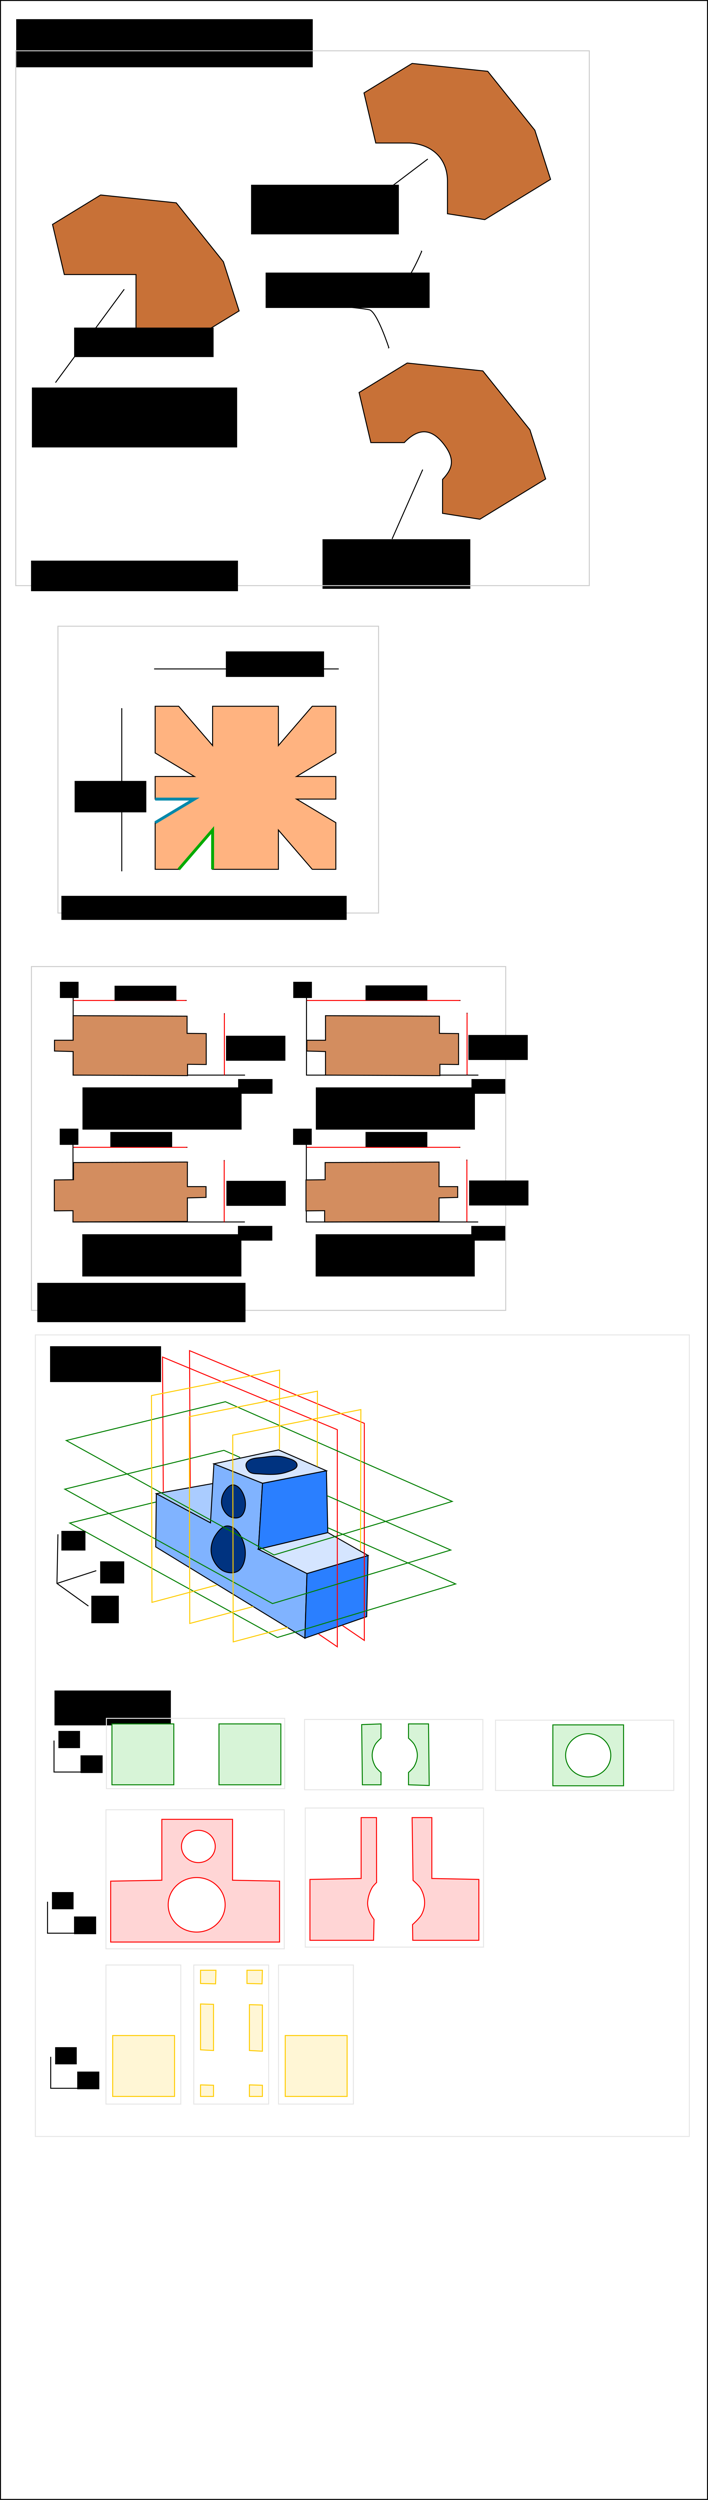 <?xml version="1.0" encoding="UTF-8" standalone="no"?>
<!-- Created with Inkscape (http://www.inkscape.org/) -->

<svg
   xmlns:dc="http://purl.org/dc/elements/1.1/"
   xmlns:cc="http://creativecommons.org/ns#"
   xmlns:rdf="http://www.w3.org/1999/02/22-rdf-syntax-ns#"
   xmlns:svg="http://www.w3.org/2000/svg"
   xmlns="http://www.w3.org/2000/svg"
   xmlns:sodipodi="http://sodipodi.sourceforge.net/DTD/sodipodi-0.dtd"
   xmlns:inkscape="http://www.inkscape.org/namespaces/inkscape"
   width="728.312"
   height="2570.844"
   id="svg2"
   version="1.1"
   inkscape:version="0.48.3.1 r9886"
   sodipodi:docname="cnc25d_api.svg">
  <defs
     id="defs4">
    <marker
       inkscape:stockid="Arrow1Mend"
       orient="auto"
       refY="0"
       refX="0"
       id="Arrow1Mend"
       style="overflow:visible">
      <path
         id="path3815"
         d="M 0,0 5,-5 -12.5,0 5,5 0,0 z"
         style="fill-rule:evenodd;stroke:#000000;stroke-width:1pt"
         transform="matrix(-0.4,0,0,-0.4,-4,0)"
         inkscape:connector-curvature="0" />
    </marker>
    <marker
       inkscape:stockid="Arrow1Mstart"
       orient="auto"
       refY="0"
       refX="0"
       id="Arrow1Mstart"
       style="overflow:visible">
      <path
         id="path3812"
         d="M 0,0 5,-5 -12.5,0 5,5 0,0 z"
         style="fill-rule:evenodd;stroke:#000000;stroke-width:1pt"
         transform="matrix(0.4,0,0,0.4,4,0)"
         inkscape:connector-curvature="0" />
    </marker>
    <marker
       inkscape:stockid="Arrow1Mstart"
       orient="auto"
       refY="0"
       refX="0"
       id="Arrow1Mstart-6"
       style="overflow:visible">
      <path
         inkscape:connector-curvature="0"
         id="path3812-7"
         d="M 0,0 5,-5 -12.5,0 5,5 0,0 z"
         style="fill-rule:evenodd;stroke:#000000;stroke-width:1pt"
         transform="matrix(0.4,0,0,0.4,4,0)" />
    </marker>
    <marker
       inkscape:stockid="Arrow1Mstart"
       orient="auto"
       refY="0"
       refX="0"
       id="Arrow1Mstart-2"
       style="overflow:visible">
      <path
         inkscape:connector-curvature="0"
         id="path3812-76"
         d="M 0,0 5,-5 -12.5,0 5,5 0,0 z"
         style="fill-rule:evenodd;stroke:#000000;stroke-width:1pt"
         transform="matrix(0.4,0,0,0.4,4,0)" />
    </marker>
    <marker
       inkscape:stockid="Arrow1Mend"
       orient="auto"
       refY="0"
       refX="0"
       id="Arrow1Mend-8"
       style="overflow:visible">
      <path
         inkscape:connector-curvature="0"
         id="path3815-7"
         d="M 0,0 5,-5 -12.5,0 5,5 0,0 z"
         style="fill-rule:evenodd;stroke:#000000;stroke-width:1pt"
         transform="matrix(-0.4,0,0,-0.4,-4,0)" />
    </marker>
    <marker
       inkscape:stockid="Arrow1Mstart"
       orient="auto"
       refY="0"
       refX="0"
       id="Arrow1Mstart-2-9"
       style="overflow:visible">
      <path
         inkscape:connector-curvature="0"
         id="path3812-76-2"
         d="M 0,0 5,-5 -12.5,0 5,5 0,0 z"
         style="fill-rule:evenodd;stroke:#000000;stroke-width:1pt"
         transform="matrix(0.4,0,0,0.4,4,0)" />
    </marker>
    <marker
       inkscape:stockid="Arrow1Mend"
       orient="auto"
       refY="0"
       refX="0"
       id="Arrow1Mend-8-2"
       style="overflow:visible">
      <path
         inkscape:connector-curvature="0"
         id="path3815-7-9"
         d="M 0,0 5,-5 -12.5,0 5,5 0,0 z"
         style="fill-rule:evenodd;stroke:#000000;stroke-width:1pt"
         transform="matrix(-0.4,0,0,-0.4,-4,0)" />
    </marker>
    <marker
       inkscape:stockid="Arrow1Mstart"
       orient="auto"
       refY="0"
       refX="0"
       id="Arrow1Mstart-2-9-8"
       style="overflow:visible">
      <path
         inkscape:connector-curvature="0"
         id="path3812-76-2-9"
         d="M 0,0 5,-5 -12.5,0 5,5 0,0 z"
         style="fill-rule:evenodd;stroke:#000000;stroke-width:1pt"
         transform="matrix(0.4,0,0,0.4,4,0)" />
    </marker>
    <marker
       inkscape:stockid="Arrow1Mend"
       orient="auto"
       refY="0"
       refX="0"
       id="Arrow1Mend-8-2-4"
       style="overflow:visible">
      <path
         inkscape:connector-curvature="0"
         id="path3815-7-9-5"
         d="M 0,0 5,-5 -12.5,0 5,5 0,0 z"
         style="fill-rule:evenodd;stroke:#000000;stroke-width:1pt"
         transform="matrix(-0.4,0,0,-0.4,-4,0)" />
    </marker>
    <marker
       inkscape:stockid="Arrow1Mstart"
       orient="auto"
       refY="0"
       refX="0"
       id="Arrow1Mstart-2-9-8-0"
       style="overflow:visible">
      <path
         inkscape:connector-curvature="0"
         id="path3812-76-2-9-7"
         d="M 0,0 5,-5 -12.5,0 5,5 0,0 z"
         style="fill-rule:evenodd;stroke:#000000;stroke-width:1pt"
         transform="matrix(0.4,0,0,0.4,4,0)" />
    </marker>
    <marker
       inkscape:stockid="Arrow1Mend"
       orient="auto"
       refY="0"
       refX="0"
       id="Arrow1Mend-8-2-4-8"
       style="overflow:visible">
      <path
         inkscape:connector-curvature="0"
         id="path3815-7-9-5-4"
         d="M 0,0 5,-5 -12.5,0 5,5 0,0 z"
         style="fill-rule:evenodd;stroke:#000000;stroke-width:1pt"
         transform="matrix(-0.4,0,0,-0.4,-4,0)" />
    </marker>
    <marker
       inkscape:stockid="Arrow1Mstart"
       orient="auto"
       refY="0"
       refX="0"
       id="marker4735"
       style="overflow:visible">
      <path
         inkscape:connector-curvature="0"
         id="path4737"
         d="M 0,0 5,-5 -12.5,0 5,5 0,0 z"
         style="fill-rule:evenodd;stroke:#000000;stroke-width:1pt"
         transform="matrix(0.4,0,0,0.4,4,0)" />
    </marker>
    <marker
       inkscape:stockid="Arrow1Mend"
       orient="auto"
       refY="0"
       refX="0"
       id="marker4739"
       style="overflow:visible">
      <path
         inkscape:connector-curvature="0"
         id="path4741"
         d="M 0,0 5,-5 -12.5,0 5,5 0,0 z"
         style="fill-rule:evenodd;stroke:#000000;stroke-width:1pt"
         transform="matrix(-0.4,0,0,-0.4,-4,0)" />
    </marker>
    <marker
       inkscape:stockid="Arrow1Mstart"
       orient="auto"
       refY="0"
       refX="0"
       id="marker4743"
       style="overflow:visible">
      <path
         inkscape:connector-curvature="0"
         id="path4745"
         d="M 0,0 5,-5 -12.5,0 5,5 0,0 z"
         style="fill-rule:evenodd;stroke:#000000;stroke-width:1pt"
         transform="matrix(0.4,0,0,0.4,4,0)" />
    </marker>
    <marker
       inkscape:stockid="Arrow1Mend"
       orient="auto"
       refY="0"
       refX="0"
       id="marker4747"
       style="overflow:visible">
      <path
         inkscape:connector-curvature="0"
         id="path4749"
         d="M 0,0 5,-5 -12.5,0 5,5 0,0 z"
         style="fill-rule:evenodd;stroke:#000000;stroke-width:1pt"
         transform="matrix(-0.4,0,0,-0.4,-4,0)" />
    </marker>
    <marker
       inkscape:stockid="Arrow1Mstart"
       orient="auto"
       refY="0"
       refX="0"
       id="Arrow1Mstart-2-9-8-4"
       style="overflow:visible">
      <path
         inkscape:connector-curvature="0"
         id="path3812-76-2-9-5"
         d="M 0,0 5,-5 -12.5,0 5,5 0,0 z"
         style="fill-rule:evenodd;stroke:#000000;stroke-width:1pt"
         transform="matrix(0.4,0,0,0.4,4,0)" />
    </marker>
    <marker
       inkscape:stockid="Arrow1Mend"
       orient="auto"
       refY="0"
       refX="0"
       id="Arrow1Mend-8-2-4-87"
       style="overflow:visible">
      <path
         inkscape:connector-curvature="0"
         id="path3815-7-9-5-8"
         d="M 0,0 5,-5 -12.5,0 5,5 0,0 z"
         style="fill-rule:evenodd;stroke:#000000;stroke-width:1pt"
         transform="matrix(-0.4,0,0,-0.4,-4,0)" />
    </marker>
    <marker
       inkscape:stockid="Arrow1Mstart"
       orient="auto"
       refY="0"
       refX="0"
       id="marker4842"
       style="overflow:visible">
      <path
         inkscape:connector-curvature="0"
         id="path4844"
         d="M 0,0 5,-5 -12.5,0 5,5 0,0 z"
         style="fill-rule:evenodd;stroke:#000000;stroke-width:1pt"
         transform="matrix(0.4,0,0,0.4,4,0)" />
    </marker>
    <marker
       inkscape:stockid="Arrow1Mend"
       orient="auto"
       refY="0"
       refX="0"
       id="marker4846"
       style="overflow:visible">
      <path
         inkscape:connector-curvature="0"
         id="path4848"
         d="M 0,0 5,-5 -12.5,0 5,5 0,0 z"
         style="fill-rule:evenodd;stroke:#000000;stroke-width:1pt"
         transform="matrix(-0.4,0,0,-0.4,-4,0)" />
    </marker>
    <marker
       inkscape:stockid="Arrow1Mstart"
       orient="auto"
       refY="0"
       refX="0"
       id="marker4850"
       style="overflow:visible">
      <path
         inkscape:connector-curvature="0"
         id="path4852"
         d="M 0,0 5,-5 -12.5,0 5,5 0,0 z"
         style="fill-rule:evenodd;stroke:#000000;stroke-width:1pt"
         transform="matrix(0.4,0,0,0.4,4,0)" />
    </marker>
    <marker
       inkscape:stockid="Arrow1Mend"
       orient="auto"
       refY="0"
       refX="0"
       id="marker4854"
       style="overflow:visible">
      <path
         inkscape:connector-curvature="0"
         id="path4856-1"
         d="M 0,0 5,-5 -12.5,0 5,5 0,0 z"
         style="fill-rule:evenodd;stroke:#000000;stroke-width:1pt"
         transform="matrix(-0.4,0,0,-0.4,-4,0)" />
    </marker>
    <marker
       inkscape:stockid="Arrow1Mstart"
       orient="auto"
       refY="0"
       refX="0"
       id="marker4858"
       style="overflow:visible">
      <path
         inkscape:connector-curvature="0"
         id="path4860"
         d="M 0,0 5,-5 -12.5,0 5,5 0,0 z"
         style="fill-rule:evenodd;stroke:#000000;stroke-width:1pt"
         transform="matrix(0.4,0,0,0.4,4,0)" />
    </marker>
    <marker
       inkscape:stockid="Arrow1Mend"
       orient="auto"
       refY="0"
       refX="0"
       id="marker4862"
       style="overflow:visible">
      <path
         inkscape:connector-curvature="0"
         id="path4864"
         d="M 0,0 5,-5 -12.5,0 5,5 0,0 z"
         style="fill-rule:evenodd;stroke:#000000;stroke-width:1pt"
         transform="matrix(-0.4,0,0,-0.4,-4,0)" />
    </marker>
    <marker
       inkscape:stockid="Arrow1Mstart"
       orient="auto"
       refY="0"
       refX="0"
       id="marker4866"
       style="overflow:visible">
      <path
         inkscape:connector-curvature="0"
         id="path4868"
         d="M 0,0 5,-5 -12.5,0 5,5 0,0 z"
         style="fill-rule:evenodd;stroke:#000000;stroke-width:1pt"
         transform="matrix(0.4,0,0,0.4,4,0)" />
    </marker>
    <marker
       inkscape:stockid="Arrow1Mend"
       orient="auto"
       refY="0"
       refX="0"
       id="marker4870"
       style="overflow:visible">
      <path
         inkscape:connector-curvature="0"
         id="path4872"
         d="M 0,0 5,-5 -12.5,0 5,5 0,0 z"
         style="fill-rule:evenodd;stroke:#000000;stroke-width:1pt"
         transform="matrix(-0.4,0,0,-0.4,-4,0)" />
    </marker>
    <marker
       inkscape:stockid="Arrow1Mstart"
       orient="auto"
       refY="0"
       refX="0"
       id="marker4874"
       style="overflow:visible">
      <path
         inkscape:connector-curvature="0"
         id="path4876"
         d="M 0,0 5,-5 -12.5,0 5,5 0,0 z"
         style="fill-rule:evenodd;stroke:#000000;stroke-width:1pt"
         transform="matrix(0.4,0,0,0.4,4,0)" />
    </marker>
    <marker
       inkscape:stockid="Arrow1Mend"
       orient="auto"
       refY="0"
       refX="0"
       id="marker4878"
       style="overflow:visible">
      <path
         inkscape:connector-curvature="0"
         id="path4880"
         d="M 0,0 5,-5 -12.5,0 5,5 0,0 z"
         style="fill-rule:evenodd;stroke:#000000;stroke-width:1pt"
         transform="matrix(-0.4,0,0,-0.4,-4,0)" />
    </marker>
    <marker
       inkscape:stockid="Arrow1Mstart"
       orient="auto"
       refY="0"
       refX="0"
       id="marker4874-2"
       style="overflow:visible">
      <path
         inkscape:connector-curvature="0"
         id="path4876-0"
         d="M 0,0 5,-5 -12.5,0 5,5 0,0 z"
         style="fill-rule:evenodd;stroke:#000000;stroke-width:1pt"
         transform="matrix(0.4,0,0,0.4,4,0)" />
    </marker>
    <marker
       inkscape:stockid="Arrow1Mend"
       orient="auto"
       refY="0"
       refX="0"
       id="marker4878-1"
       style="overflow:visible">
      <path
         inkscape:connector-curvature="0"
         id="path4880-1"
         d="M 0,0 5,-5 -12.5,0 5,5 0,0 z"
         style="fill-rule:evenodd;stroke:#000000;stroke-width:1pt"
         transform="matrix(-0.4,0,0,-0.4,-4,0)" />
    </marker>
    <marker
       inkscape:stockid="Arrow1Mstart"
       orient="auto"
       refY="0"
       refX="0"
       id="marker4874-8"
       style="overflow:visible">
      <path
         inkscape:connector-curvature="0"
         id="path4876-7"
         d="M 0,0 5,-5 -12.5,0 5,5 0,0 z"
         style="fill-rule:evenodd;stroke:#000000;stroke-width:1pt"
         transform="matrix(0.4,0,0,0.4,4,0)" />
    </marker>
    <marker
       inkscape:stockid="Arrow1Mend"
       orient="auto"
       refY="0"
       refX="0"
       id="marker4878-7"
       style="overflow:visible">
      <path
         inkscape:connector-curvature="0"
         id="path4880-8"
         d="M 0,0 5,-5 -12.5,0 5,5 0,0 z"
         style="fill-rule:evenodd;stroke:#000000;stroke-width:1pt"
         transform="matrix(-0.4,0,0,-0.4,-4,0)" />
    </marker>
  </defs>
  <sodipodi:namedview
     id="base"
     pagecolor="#ffffff"
     bordercolor="#666666"
     borderopacity="1.0"
     inkscape:pageopacity="0.0"
     inkscape:pageshadow="2"
     inkscape:zoom="0.49497475"
     inkscape:cx="412.83146"
     inkscape:cy="739.97124"
     inkscape:document-units="px"
     inkscape:current-layer="layer1"
     showgrid="false"
     inkscape:window-width="1339"
     inkscape:window-height="911"
     inkscape:window-x="17"
     inkscape:window-y="108"
     inkscape:window-maximized="0"
     fit-margin-top="0"
     fit-margin-left="0"
     fit-margin-right="0"
     fit-margin-bottom="0"
     inkscape:object-paths="true"
     inkscape:object-nodes="true"
     inkscape:snap-global="false"
     inkscape:snap-intersection-paths="true"
     showguides="false"
     inkscape:guide-bbox="true">
    <sodipodi:guide
       orientation="0,1"
       position="215,1260.714"
       id="guide3217" />
  </sodipodi:namedview>
  <g
     inkscape:label="Layer 1"
     inkscape:groupmode="layer"
     id="layer1"
     transform="translate(0.5,2.75)">
    <path
       style="fill:#aaccff;stroke:#000000;stroke-width:1px;stroke-linecap:butt;stroke-linejoin:miter;stroke-opacity:1"
       d="m 215.997,1563.314 70.714,-18.571 -52.232,-24.764 -74.197,13.335 z"
       id="path3216"
       inkscape:connector-curvature="0"
       sodipodi:nodetypes="ccccc" />
    <flowRoot
       xml:space="preserve"
       id="flowRoot2985"
       style="line-height:125%;letter-spacing:0px;word-spacing:0px;color:#000000;fill:#000000;fill-opacity:1;fill-rule:nonzero;stroke:none;stroke-width:1px;marker:none;visibility:visible;display:inline;overflow:visible;enable-background:accumulate"><flowRegion
         id="flowRegion2987"><rect
           id="rect2989"
           width="305.066"
           height="49.497"
           x="16.162"
           y="16.956" /></flowRegion><flowPara
         id="flowPara2991">cnc25d_api.svg</flowPara></flowRoot>    <path
       style="fill:#c87137;stroke:#000000;stroke-width:1px;stroke-linecap:butt;stroke-linejoin:miter;stroke-opacity:1"
       d="m 65.66,279.595 73.741,0 0,72.731 38.386,6.061 67.68,-41.416 -16.162,-50.508 -48.487,-60.609 -77.782,-8.081 -49.497,30.305 z"
       id="path3012"
       inkscape:connector-curvature="0" />
    <flowRoot
       xml:space="preserve"
       id="flowRoot3014"
       style="line-height:125%;letter-spacing:0px;word-spacing:0px;color:#000000;fill:#000000;fill-opacity:1;fill-rule:nonzero;stroke:none;stroke-width:1px;marker:none;visibility:visible;display:inline;overflow:visible;enable-background:accumulate"
       transform="translate(-68.69,80.812)"><flowRegion
         id="flowRegion3016"><rect
           id="rect3018"
           width="211.122"
           height="61.619"
           x="101.015"
           y="314.951" /></flowRegion><flowPara
         id="flowPara3020">inner angle</flowPara><flowPara
         id="flowPara3030">unmillable by a 3-axis CNC</flowPara></flowRoot>    <flowRoot
       xml:space="preserve"
       id="flowRoot3022"
       style="line-height:125%;letter-spacing:0px;word-spacing:0px;color:#000000;fill:#000000;fill-opacity:1;fill-rule:nonzero;stroke:none;stroke-width:1px;marker:none;visibility:visible;display:inline;overflow:visible;enable-background:accumulate"><flowRegion
         id="flowRegion3024"><rect
           id="rect3026"
           width="143.442"
           height="30.305"
           x="75.761"
           y="334.144" /></flowRegion><flowPara
         id="flowPara3028" /></flowRoot>    <path
       style="fill:none;stroke:#000000;stroke-width:1px;stroke-linecap:butt;stroke-linejoin:miter;stroke-opacity:1;marker-start:url(#Arrow1Mstart)"
       d="M 127.279,294.748 56.569,390.712"
       id="path3032"
       inkscape:connector-curvature="0" />
    <path
       style="fill:#c87137;stroke:#000000;stroke-width:1px;stroke-linecap:butt;stroke-linejoin:miter;stroke-opacity:1"
       d="m 386.057,144.322 34.85,0 c 20.607,1.137 38.386,13.688 38.891,38.386 l 0,34.345 38.386,6.061 67.68,-41.416 -16.162,-50.508 -48.487,-60.609 -77.782,-8.081 -49.497,30.305 z"
       id="path3012-5"
       inkscape:connector-curvature="0"
       sodipodi:nodetypes="ccccccccccc" />
    <path
       style="fill:#c87137;stroke:#000000;stroke-width:1px;stroke-linecap:butt;stroke-linejoin:miter;stroke-opacity:1"
       d="m 381.006,452.418 34.345,0 c 15.322,-16.059 28.108,-13.526 39.396,0 15.255,18.559 8.579,28.59 0,37.881 l 0,34.85 38.386,6.061 67.68,-41.416 -16.162,-50.508 -48.487,-60.609 -77.782,-8.081 -49.497,30.305 z"
       id="path3012-6"
       inkscape:connector-curvature="0"
       sodipodi:nodetypes="cccccccccccc" />
    <flowRoot
       xml:space="preserve"
       id="flowRoot4271"
       style="line-height:125%;letter-spacing:0px;word-spacing:0px;color:#000000;fill:#000000;fill-opacity:1;fill-rule:nonzero;stroke:none;stroke-width:1px;marker:none;visibility:visible;display:inline;overflow:visible;enable-background:accumulate"
       transform="translate(-174.578,-24.157)"><flowRegion
         id="flowRegion4273"><rect
           id="rect4275"
           width="152.028"
           height="51.013"
           x="432.345"
           y="211.41" /></flowRegion><flowPara
         id="flowPara4277">smoothed inner angle</flowPara></flowRoot>    <path
       style="fill:none;stroke:#000000;stroke-width:1px;stroke-linecap:butt;stroke-linejoin:miter;stroke-opacity:1;marker-start:url(#Arrow1Mstart)"
       d="M 439.54,160.789 392.956,196.117"
       id="path3032-2"
       inkscape:connector-curvature="0" />
    <flowRoot
       xml:space="preserve"
       id="flowRoot4271-0"
       style="line-height:125%;letter-spacing:0px;word-spacing:0px;color:#000000;fill:#000000;fill-opacity:1;fill-rule:nonzero;stroke:none;stroke-width:1px;marker:none;visibility:visible;display:inline;overflow:visible;enable-background:accumulate"
       transform="translate(-101.076,340.362)"><flowRegion
         id="flowRegion4273-6"><rect
           id="rect4275-8"
           width="152.028"
           height="51.013"
           x="432.345"
           y="211.41" /></flowRegion><flowPara
         id="flowPara4277-4">enlarged inner angle</flowPara></flowRoot>    <path
       style="fill:none;stroke:#000000;stroke-width:1px;stroke-linecap:butt;stroke-linejoin:miter;stroke-opacity:1;marker-start:url(#Arrow1Mstart)"
       d="m 434.324,480.187 -31.505,71.358"
       id="path3032-2-4"
       inkscape:connector-curvature="0" />
    <path
       style="fill:none;stroke:#000000;stroke-width:1px;stroke-linecap:butt;stroke-linejoin:miter;stroke-opacity:1;marker-end:url(#Arrow1Mend)"
       d="m 272.741,301.819 c 32.483,2.02 124.803,-5.051 135.06,-7.071 10.258,-2.02 25.644,-39.396 25.644,-39.396"
       id="path4339"
       inkscape:connector-curvature="0" />
    <path
       style="fill:none;stroke:#000000;stroke-width:1px;stroke-linecap:butt;stroke-linejoin:miter;stroke-opacity:1;marker-end:url(#Arrow1Mend)"
       d="m 273.174,308.756 c 25.561,-2.02 98.207,5.051 106.278,7.071 8.072,2.02 20.179,39.396 20.179,39.396"
       id="path4339-6"
       inkscape:connector-curvature="0" />
    <flowRoot
       xml:space="preserve"
       id="flowRoot4555"
       style="line-height:125%;letter-spacing:0px;word-spacing:0px;color:#000000;fill:#000000;fill-opacity:1;fill-rule:nonzero;stroke:none;stroke-width:1px;marker:none;visibility:visible;display:inline;overflow:visible;enable-background:accumulate"
       transform="translate(-7.071,10.102)"><flowRegion
         id="flowRegion4557"><rect
           id="rect4559"
           width="168.695"
           height="36.365"
           x="279.812"
           y="267.474" /></flowRegion><flowPara
         id="flowPara4561">replacement solutions</flowPara></flowRoot>    <rect
       style="fill:none;stroke:#cccccc;stroke-width:1;stroke-linecap:round;stroke-miterlimit:4;stroke-opacity:1;stroke-dasharray:none;stroke-dashoffset:0"
       id="rect4563"
       width="590"
       height="550"
       x="15.714"
       y="49.505"
       inkscape:export-filename="images/inner_angle_for_3_axis_cnc.png"
       inkscape:export-xdpi="90"
       inkscape:export-ydpi="90" />
    <flowRoot
       xml:space="preserve"
       id="flowRoot4565"
       style="line-height:125%;letter-spacing:0px;word-spacing:0px;color:#000000;fill:#000000;fill-opacity:1;fill-rule:nonzero;stroke:none;stroke-width:1px;marker:none;visibility:visible;display:inline;overflow:visible;enable-background:accumulate"
       transform="translate(1.429,10)"><flowRegion
         id="flowRegion4567"><rect
           id="rect4569"
           width="212.857"
           height="31.429"
           x="30"
           y="563.791" /></flowRegion><flowPara
         id="flowPara4571">Inner angle for 3-axis CNC</flowPara></flowRoot>    <rect
       style="fill:none;stroke:#000000;stroke-width:1;stroke-linecap:round;stroke-miterlimit:4;stroke-opacity:1;stroke-dasharray:none;stroke-dashoffset:0"
       id="rect3030"
       width="727.31"
       height="2569.828"
       x="0"
       y="-2.237" />
    <rect
       style="fill:none;stroke:#000000;stroke-width:1;stroke-linecap:round;stroke-miterlimit:4;stroke-opacity:1;stroke-dasharray:none;stroke-dashoffset:0"
       id="rect3032"
       width="185.868"
       height="167.685"
       x="-244.957"
       y="700.322" />
    <path
       style="fill:none;stroke:#000000;stroke-width:1px;stroke-linecap:butt;stroke-linejoin:miter;stroke-opacity:1"
       d="m -220.713,868.007 34.85,-40.406 0,40.406 z"
       id="path3034"
       inkscape:connector-curvature="0"
       sodipodi:nodetypes="cccc" />
    <rect
       style="fill:none;stroke:#000000;stroke-width:1;stroke-linecap:round;stroke-miterlimit:4;stroke-opacity:1;stroke-dasharray:none;stroke-dashoffset:0"
       id="rect3036"
       width="24.244"
       height="47.982"
       x="-244.957"
       y="820.025" />
    <rect
       style="fill:none;stroke:#000000;stroke-width:1;stroke-linecap:round;stroke-miterlimit:4;stroke-opacity:1;stroke-dasharray:none;stroke-dashoffset:0"
       id="rect3036-1"
       width="24.244"
       height="47.982"
       x="-244.957"
       y="700.322" />
    <rect
       style="fill:none;stroke:#000000;stroke-width:1;stroke-linecap:round;stroke-miterlimit:4;stroke-opacity:1;stroke-dasharray:none;stroke-dashoffset:0"
       id="rect3036-0"
       width="24.244"
       height="47.982"
       x="-83.332"
       y="700.322" />
    <rect
       style="fill:none;stroke:#000000;stroke-width:1;stroke-linecap:round;stroke-miterlimit:4;stroke-opacity:1;stroke-dasharray:none;stroke-dashoffset:0"
       id="rect3036-2"
       width="24.244"
       height="47.982"
       x="-83.332"
       y="820.025" />
    <path
       style="fill:none;stroke:#000000;stroke-width:1px;stroke-linecap:butt;stroke-linejoin:miter;stroke-opacity:1"
       d="m -83.332,868.007 -34.85,-40.406 0,40.406 z"
       id="path3034-8"
       inkscape:connector-curvature="0"
       sodipodi:nodetypes="cccc" />
    <path
       style="fill:none;stroke:#000000;stroke-width:1px;stroke-linecap:butt;stroke-linejoin:miter;stroke-opacity:1"
       d="m -244.957,820.025 40.406,-24.244 -40.406,0 z"
       id="path3034-7"
       inkscape:connector-curvature="0"
       sodipodi:nodetypes="cccc" />
    <path
       style="fill:none;stroke:#000000;stroke-width:1px;stroke-linecap:butt;stroke-linejoin:miter;stroke-opacity:1"
       d="m -244.957,748.304 40.406,24.244 -40.406,0 z"
       id="path3034-7-4"
       inkscape:connector-curvature="0"
       sodipodi:nodetypes="cccc" />
    <path
       style="fill:none;stroke:#000000;stroke-width:1px;stroke-linecap:butt;stroke-linejoin:miter;stroke-opacity:1"
       d="m -59.089,820.025 -40.406,-24.244 40.406,0 z"
       id="path3034-7-9"
       inkscape:connector-curvature="0"
       sodipodi:nodetypes="cccc" />
    <path
       style="fill:none;stroke:#000000;stroke-width:1px;stroke-linecap:butt;stroke-linejoin:miter;stroke-opacity:1"
       d="m -59.089,748.304 -40.406,24.244 40.406,0 z"
       id="path3034-7-9-2"
       inkscape:connector-curvature="0"
       sodipodi:nodetypes="cccc" />
    <path
       style="fill:none;stroke:#000000;stroke-width:1px;stroke-linecap:butt;stroke-linejoin:miter;stroke-opacity:1"
       d="m -220.713,700.322 34.85,40.406 0,-40.406 z"
       id="path3034-5"
       inkscape:connector-curvature="0"
       sodipodi:nodetypes="cccc" />
    <path
       style="fill:none;stroke:#000000;stroke-width:1px;stroke-linecap:butt;stroke-linejoin:miter;stroke-opacity:1"
       d="m -83.332,700.322 -34.85,40.406 0,-40.406 z"
       id="path3034-8-5"
       inkscape:connector-curvature="0"
       sodipodi:nodetypes="cccc" />
    <path
       style="fill:#ff2a2a;stroke:#000000;stroke-width:1px;stroke-linecap:butt;stroke-linejoin:miter;stroke-opacity:1"
       d="m -244.957,868.007 24.244,0 34.85,-40.406 0,40.406 67.68,0 0,-40.406 34.85,40.406 24.244,0 0,-47.982 -40.406,-24.244 40.406,0 0,-23.234 -40.406,0 40.406,-24.244 0,-47.982 -24.244,0 -34.85,40.406 0,-40.406 -67.68,0 0,40.406 -34.85,-40.406 -24.244,0 0,47.982 40.406,24.244 -40.406,0 0,23.234 40.406,0 -40.406,24.244 0,47.982 z"
       id="path3188"
       inkscape:connector-curvature="0" />
    <path
       style="fill:#ffb380;stroke:#000000;stroke-width:1px;stroke-linecap:butt;stroke-linejoin:miter;stroke-opacity:1"
       d="m 159.104,891.241 24.244,0 34.85,-40.406 0,40.406 67.68,0 0,-40.406 34.85,40.406 24.244,0 0,-47.982 -40.406,-24.244 40.406,0 0,-23.234 -40.406,0 40.406,-24.244 0,-47.982 -24.244,0 -34.85,40.406 0,-40.406 -67.68,0 0,40.406 -34.85,-40.406 -24.244,0 0,47.982 40.406,24.244 -40.406,0 0,23.234 40.406,0 -40.406,24.244 0,47.982 z"
       id="path3188-6"
       inkscape:connector-curvature="0" />
    <path
       style="fill:none;stroke:#000000;stroke-width:1px;stroke-linecap:butt;stroke-linejoin:miter;stroke-opacity:1;marker-start:url(#Arrow1Mstart-2-9);marker-end:url(#Arrow1Mend-8-2)"
       d="m 124.759,725.555 0,167.705"
       id="path4418"
       inkscape:connector-curvature="0" />
    <path
       style="fill:none;stroke:#000000;stroke-width:1px;stroke-linecap:butt;stroke-linejoin:miter;stroke-opacity:1;marker-start:url(#Arrow1Mstart-2-9);marker-end:url(#Arrow1Mend-8-2)"
       d="m 347.914,685.169 -189.83,0"
       id="path4418-5"
       inkscape:connector-curvature="0" />
    <flowRoot
       xml:space="preserve"
       id="flowRoot4838"
       style="line-height:125%;letter-spacing:0px;word-spacing:0px;color:#000000;fill:#000000;fill-opacity:1;fill-rule:nonzero;stroke:none;stroke-width:1px;marker:none;visibility:visible;display:inline;overflow:visible;enable-background:accumulate"
       transform="translate(26.774,8.362)"><flowRegion
         id="flowRegion4840"><rect
           id="rect4842"
           width="73.741"
           height="32.325"
           x="49.497"
           y="791.965" /></flowRegion><flowPara
         id="flowPara4844">height</flowPara></flowRoot>    <flowRoot
       xml:space="preserve"
       id="flowRoot4846"
       style="line-height:125%;letter-spacing:0px;word-spacing:0px;color:#000000;fill:#000000;fill-opacity:1;fill-rule:nonzero;stroke:none;stroke-width:1px;marker:none;visibility:visible;display:inline;overflow:visible;enable-background:accumulate"
       transform="translate(22.734,9.523)"><flowRegion
         id="flowRegion4848"><rect
           id="rect4850"
           width="101.015"
           height="26.264"
           x="209.102"
           y="657.615" /></flowRegion><flowPara
         id="flowPara4852">width</flowPara></flowRoot>    <path
       style="fill:none;stroke:#00aa00;stroke-width:3;stroke-linecap:butt;stroke-linejoin:miter;stroke-opacity:1"
       d="m 183.848,893.991 34.85,-40.406 0,40.406"
       id="path4854"
       inkscape:connector-curvature="0"
       transform="translate(-0.5,-2.75)" />
    <path
       style="fill:none;stroke:#0088aa;stroke-width:3;stroke-linecap:butt;stroke-linejoin:miter;stroke-opacity:1"
       d="m 159.604,846.008 40.406,-24.244 -40.406,0"
       id="path4856"
       inkscape:connector-curvature="0"
       transform="translate(-0.5,-2.75)" />
    <rect
       style="fill:none;stroke:#cccccc;stroke-width:1;stroke-linecap:round;stroke-miterlimit:4;stroke-opacity:1;stroke-dasharray:none;stroke-dashoffset:0"
       id="rect4858"
       width="329.815"
       height="294.965"
       x="59.099"
       y="641.228"
       inkscape:export-filename="images/outline_with_repeated_sub_sequences.png"
       inkscape:export-xdpi="90"
       inkscape:export-ydpi="90" />
    <flowRoot
       xml:space="preserve"
       id="flowRoot4860"
       style="line-height:125%;letter-spacing:0px;word-spacing:0px;color:#000000;fill:#000000;fill-opacity:1;fill-rule:nonzero;stroke:none;stroke-width:1px;marker:none;visibility:visible;display:inline;overflow:visible;enable-background:accumulate"
       transform="translate(-3.522,4.321)"><flowRegion
         id="flowRegion4862"><rect
           id="rect4864"
           width="293.449"
           height="24.749"
           x="66.165"
           y="914.194" /></flowRegion><flowPara
         id="flowPara4866">Outline with repeated sub-sequences</flowPara></flowRoot>    <path
       style="fill:none;stroke:#000000;stroke-width:1px;stroke-linecap:butt;stroke-linejoin:miter;stroke-opacity:1;marker-start:url(#Arrow1Mstart-2-9-8);marker-end:url(#Arrow1Mend-8-2-4)"
       d="m 75.256,1015.209 0,90.409 176.777,0"
       id="path3071"
       inkscape:connector-curvature="0"
       transform="translate(-0.5,-2.75)" />
    <flowRoot
       xml:space="preserve"
       id="flowRoot4293"
       style="line-height:125%;letter-spacing:0px;word-spacing:0px;color:#000000;fill:#000000;fill-opacity:1;fill-rule:nonzero;stroke:none;stroke-width:1px;marker:none;visibility:visible;display:inline;overflow:visible;enable-background:accumulate"
       transform="translate(0.005,-5.275)"><flowRegion
         id="flowRegion4295"><rect
           id="rect4297"
           width="35.355"
           height="15.152"
           x="244.457"
           y="1112.184" /></flowRegion><flowPara
         id="flowPara4299">X</flowPara></flowRoot>    <flowRoot
       xml:space="preserve"
       id="flowRoot4301"
       style="line-height:125%;letter-spacing:0px;word-spacing:0px;color:#000000;fill:#000000;fill-opacity:1;fill-rule:nonzero;stroke:none;stroke-width:1px;marker:none;visibility:visible;display:inline;overflow:visible;enable-background:accumulate"
       transform="translate(5.561,-0.73)"><flowRegion
         id="flowRegion4303"><rect
           id="rect4305"
           width="19.193"
           height="16.668"
           x="55.558"
           y="1007.633" /></flowRegion><flowPara
         id="flowPara4307">Y</flowPara></flowRoot>    <rect
       style="fill:none;fill-opacity:1;stroke:#ff0000;stroke-width:1;stroke-linecap:round;stroke-miterlimit:4;stroke-opacity:1;stroke-dasharray:none;stroke-dashoffset:0"
       id="rect4309"
       width="123.744"
       height="61.114"
       x="-138.891"
       y="1040.238" />
    <path
       style="fill:none;stroke:#ff0000;stroke-width:1px;stroke-linecap:butt;stroke-linejoin:miter;stroke-opacity:1;marker-start:url(#Arrow1Mstart-2-9-8);marker-end:url(#Arrow1Mend-8-2-4)"
       d="m 74.714,1026.096 116.757,0"
       id="path4311"
       inkscape:connector-curvature="0" />
    <path
       style="fill:none;stroke:#ff0000;stroke-width:1px;stroke-linecap:butt;stroke-linejoin:miter;stroke-opacity:1;marker-start:url(#Arrow1Mstart-2-9-8);marker-end:url(#Arrow1Mend-8-2-4)"
       d="m 230.82,1041.978 0,64.145"
       id="path4315"
       inkscape:connector-curvature="0"
       transform="translate(-0.5,-2.75)" />
    <flowRoot
       xml:space="preserve"
       id="flowRoot4713"
       style="line-height:125%;letter-spacing:0px;word-spacing:0px;color:#000000;fill:#000000;fill-opacity:1;fill-rule:nonzero;stroke:none;stroke-width:1px;marker:none;visibility:visible;display:inline;overflow:visible;enable-background:accumulate"
       transform="translate(9.602,-0.73)"><flowRegion
         id="flowRegion4715"><rect
           id="rect4717"
           width="163.645"
           height="43.437"
           x="74.751"
           y="1116.224" /></flowRegion><flowPara
         id="flowPara4719">Object definition A</flowPara></flowRoot>    <path
       style="fill:none;stroke:#000000;stroke-width:1px;stroke-linecap:butt;stroke-linejoin:miter;stroke-opacity:1;marker-start:url(#Arrow1Mstart-2-9-8);marker-end:url(#Arrow1Mend-8-2-4)"
       d="m 314.798,1012.469 0,90.409 176.777,0"
       id="path3071-8"
       inkscape:connector-curvature="0" />
    <flowRoot
       xml:space="preserve"
       id="flowRoot4293-7"
       style="line-height:125%;letter-spacing:0px;word-spacing:0px;color:#000000;fill:#000000;fill-opacity:1;fill-rule:nonzero;stroke:none;stroke-width:1px;marker:none;visibility:visible;display:inline;overflow:visible;enable-background:accumulate"
       transform="translate(240.046,-5.265)"><flowRegion
         id="flowRegion4295-3"><rect
           id="rect4297-4"
           width="35.355"
           height="15.152"
           x="244.457"
           y="1112.184" /></flowRegion><flowPara
         id="flowPara4299-9">X</flowPara></flowRoot>    <flowRoot
       xml:space="preserve"
       id="flowRoot4301-2"
       style="line-height:125%;letter-spacing:0px;word-spacing:0px;color:#000000;fill:#000000;fill-opacity:1;fill-rule:nonzero;stroke:none;stroke-width:1px;marker:none;visibility:visible;display:inline;overflow:visible;enable-background:accumulate"
       transform="translate(245.602,-0.719)"><flowRegion
         id="flowRegion4303-3"><rect
           id="rect4305-7"
           width="19.193"
           height="16.668"
           x="55.558"
           y="1007.633" /></flowRegion><flowPara
         id="flowPara4307-0">Y</flowPara></flowRoot>    <path
       style="fill:none;stroke:#ff0000;stroke-width:1px;stroke-linecap:butt;stroke-linejoin:miter;stroke-opacity:1;marker-start:url(#Arrow1Mstart-2-9-8);marker-end:url(#Arrow1Mend-8-2-4)"
       d="m 314.798,1026.106 158.385,0"
       id="path4311-7"
       inkscape:connector-curvature="0" />
    <path
       style="fill:none;stroke:#ff0000;stroke-width:1px;stroke-linecap:butt;stroke-linejoin:miter;stroke-opacity:1;marker-start:url(#Arrow1Mstart-2-9-8);marker-end:url(#Arrow1Mend-8-2-4)"
       d="m 479.958,1038.733 0,64.145"
       id="path4315-5"
       inkscape:connector-curvature="0" />
    <flowRoot
       xml:space="preserve"
       id="flowRoot4713-2"
       style="line-height:125%;letter-spacing:0px;word-spacing:0px;color:#000000;fill:#000000;fill-opacity:1;fill-rule:nonzero;stroke:none;stroke-width:1px;marker:none;visibility:visible;display:inline;overflow:visible;enable-background:accumulate"
       transform="translate(249.643,-0.719)"><flowRegion
         id="flowRegion4715-9"><rect
           id="rect4717-9"
           width="163.645"
           height="43.437"
           x="74.751"
           y="1116.224" /></flowRegion><flowPara
         id="flowPara4719-1">Object definition B</flowPara></flowRoot>    <path
       style="fill:none;stroke:#000000;stroke-width:1px;stroke-linecap:butt;stroke-linejoin:miter;stroke-opacity:1;marker-start:url(#Arrow1Mstart-2-9-8);marker-end:url(#Arrow1Mend-8-2-4)"
       d="m 74.569,1163.482 0,90.409 176.777,0"
       id="path3071-4"
       inkscape:connector-curvature="0" />
    <path
       style="fill:#d38d5f;stroke:#000000;stroke-width:1px;stroke-linecap:butt;stroke-linejoin:miter;stroke-opacity:1"
       d="m 192.252,1192.271 0,25.254 19.193,0 0,11.112 -19.193,0.505 0,24.244 -117.683,0.505 0,-11.617 -19.193,0.209 0,-31.82 19.698,-0.209 0,-17.678 z"
       id="path4291-41"
       inkscape:connector-curvature="0"
       sodipodi:nodetypes="ccccccccccccc" />
    <flowRoot
       xml:space="preserve"
       id="flowRoot4293-9"
       style="line-height:125%;letter-spacing:0px;word-spacing:0px;color:#000000;fill:#000000;fill-opacity:1;fill-rule:nonzero;stroke:none;stroke-width:1px;marker:none;visibility:visible;display:inline;overflow:visible;enable-background:accumulate"
       transform="translate(-0.182,145.748)"><flowRegion
         id="flowRegion4295-4"><rect
           id="rect4297-47"
           width="35.355"
           height="15.152"
           x="244.457"
           y="1112.184" /></flowRegion><flowPara
         id="flowPara4299-95">X</flowPara></flowRoot>    <flowRoot
       xml:space="preserve"
       id="flowRoot4301-1"
       style="line-height:125%;letter-spacing:0px;word-spacing:0px;color:#000000;fill:#000000;fill-opacity:1;fill-rule:nonzero;stroke:none;stroke-width:1px;marker:none;visibility:visible;display:inline;overflow:visible;enable-background:accumulate"
       transform="translate(5.373,150.293)"><flowRegion
         id="flowRegion4303-7"><rect
           id="rect4305-8"
           width="19.193"
           height="16.668"
           x="55.558"
           y="1007.633" /></flowRegion><flowPara
         id="flowPara4307-4">Y</flowPara></flowRoot>    <path
       style="fill:none;stroke:#ff0000;stroke-width:1px;stroke-linecap:butt;stroke-linejoin:miter;stroke-opacity:1;marker-start:url(#Arrow1Mstart-2-9-8);marker-end:url(#Arrow1Mend-8-2-4)"
       d="m 74.533,1177.119 117.755,0"
       id="path4311-6"
       inkscape:connector-curvature="0" />
    <path
       style="fill:none;stroke:#ff0000;stroke-width:1px;stroke-linecap:butt;stroke-linejoin:miter;stroke-opacity:1;marker-start:url(#Arrow1Mstart-2-9-8);marker-end:url(#Arrow1Mend-8-2-4)"
       d="m 230.132,1190.251 0,64.145"
       id="path4315-55"
       inkscape:connector-curvature="0" />
    <flowRoot
       xml:space="preserve"
       id="flowRoot4713-8"
       style="line-height:125%;letter-spacing:0px;word-spacing:0px;color:#000000;fill:#000000;fill-opacity:1;fill-rule:nonzero;stroke:none;stroke-width:1px;marker:none;visibility:visible;display:inline;overflow:visible;enable-background:accumulate"
       transform="translate(9.414,150.293)"><flowRegion
         id="flowRegion4715-96"><rect
           id="rect4717-7"
           width="163.645"
           height="43.437"
           x="74.751"
           y="1116.224" /></flowRegion><flowPara
         id="flowPara4719-16">Z-flip, object A</flowPara></flowRoot>    <path
       style="fill:none;stroke:#000000;stroke-width:1px;stroke-linecap:butt;stroke-linejoin:miter;stroke-opacity:1;marker-start:url(#Arrow1Mstart-2-9-8);marker-end:url(#Arrow1Mend-8-2-4)"
       d="m 314.61,1163.492 0,90.409 176.777,0"
       id="path3071-8-6"
       inkscape:connector-curvature="0" />
    <flowRoot
       xml:space="preserve"
       id="flowRoot4293-7-0"
       style="line-height:125%;letter-spacing:0px;word-spacing:0px;color:#000000;fill:#000000;fill-opacity:1;fill-rule:nonzero;stroke:none;stroke-width:1px;marker:none;visibility:visible;display:inline;overflow:visible;enable-background:accumulate"
       transform="translate(239.859,145.758)"><flowRegion
         id="flowRegion4295-3-2"><rect
           id="rect4297-4-4"
           width="35.355"
           height="15.152"
           x="244.457"
           y="1112.184" /></flowRegion><flowPara
         id="flowPara4299-9-1">X</flowPara></flowRoot>    <flowRoot
       xml:space="preserve"
       id="flowRoot4301-2-1"
       style="line-height:125%;letter-spacing:0px;word-spacing:0px;color:#000000;fill:#000000;fill-opacity:1;fill-rule:nonzero;stroke:none;stroke-width:1px;marker:none;visibility:visible;display:inline;overflow:visible;enable-background:accumulate"
       transform="translate(245.415,150.304)"><flowRegion
         id="flowRegion4303-3-5"><rect
           id="rect4305-7-2"
           width="19.193"
           height="16.668"
           x="55.558"
           y="1007.633" /></flowRegion><flowPara
         id="flowPara4307-0-8">Y</flowPara></flowRoot>    <path
       style="fill:none;stroke:#ff0000;stroke-width:1px;stroke-linecap:butt;stroke-linejoin:miter;stroke-opacity:1;marker-start:url(#Arrow1Mstart-2-9-8);marker-end:url(#Arrow1Mend-8-2-4)"
       d="m 314.61,1177.129 158.385,0"
       id="path4311-7-1"
       inkscape:connector-curvature="0" />
    <path
       style="fill:none;stroke:#ff0000;stroke-width:1px;stroke-linecap:butt;stroke-linejoin:miter;stroke-opacity:1;marker-start:url(#Arrow1Mstart-2-9-8);marker-end:url(#Arrow1Mend-8-2-4)"
       d="m 479.77,1189.756 0,64.145"
       id="path4315-5-6"
       inkscape:connector-curvature="0" />
    <flowRoot
       xml:space="preserve"
       id="flowRoot4713-2-9"
       style="line-height:125%;letter-spacing:0px;word-spacing:0px;color:#000000;fill:#000000;fill-opacity:1;fill-rule:nonzero;stroke:none;stroke-width:1px;marker:none;visibility:visible;display:inline;overflow:visible;enable-background:accumulate"
       transform="translate(249.455,150.304)"><flowRegion
         id="flowRegion4715-9-7"><rect
           id="rect4717-9-0"
           width="163.645"
           height="43.437"
           x="74.751"
           y="1116.224" /></flowRegion><flowPara
         id="flowPara4719-1-6">Z-flip, object B</flowPara></flowRoot>    <path
       style="fill:#d38d5f;stroke:#000000;stroke-width:1px;stroke-linecap:butt;stroke-linejoin:miter;stroke-opacity:1"
       d="m 74.756,1041.753 0,25.254 -19.193,0 0,11.112 19.193,0.505 0,24.244 117.683,0.505 0,-11.617 19.193,0.209 0,-31.82 -19.698,-0.209 0,-17.678 z"
       id="path4291-41-7"
       inkscape:connector-curvature="0"
       sodipodi:nodetypes="ccccccccccccc" />
    <path
       style="fill:#d38d5f;stroke:#000000;stroke-width:1px;stroke-linecap:butt;stroke-linejoin:miter;stroke-opacity:1"
       d="m 334.348,1041.764 0,25.254 -19.193,0 0,11.112 19.193,0.505 0,24.244 117.683,0.505 0,-11.617 19.193,0.209 0,-31.82 -19.698,-0.209 0,-17.678 z"
       id="path4291-41-8"
       inkscape:connector-curvature="0"
       sodipodi:nodetypes="ccccccccccccc" />
    <path
       style="fill:#d38d5f;stroke:#000000;stroke-width:1px;stroke-linecap:butt;stroke-linejoin:miter;stroke-opacity:1"
       d="m 451.129,1192.282 0,25.254 19.193,0 0,11.112 -19.193,0.505 0,24.244 -117.683,0.505 0,-11.617 -19.193,0.209 0,-31.82 19.698,-0.209 0,-17.678 z"
       id="path4291-41-9"
       inkscape:connector-curvature="0"
       sodipodi:nodetypes="ccccccccccccc" />
    <rect
       style="fill:none;stroke:#cccccc;stroke-width:1;stroke-linecap:round;stroke-miterlimit:4;stroke-opacity:1;stroke-dasharray:none;stroke-dashoffset:0"
       id="rect5074"
       width="487.904"
       height="353.553"
       x="31.825"
       y="991.246"
       inkscape:export-filename="images/object_definition_and_flip.png"
       inkscape:export-xdpi="90"
       inkscape:export-ydpi="90" />
    <flowRoot
       xml:space="preserve"
       id="flowRoot5076"
       style="line-height:125%;letter-spacing:0px;word-spacing:0px;color:#000000;fill:#000000;fill-opacity:1;fill-rule:nonzero;stroke:none;stroke-width:1px;marker:none;visibility:visible;display:inline;overflow:visible;enable-background:accumulate"
       transform="translate(-0.5,-2.75)"><flowRegion
         id="flowRegion5078"><rect
           id="rect5080"
           width="214.152"
           height="40.406"
           x="38.386"
           y="1319.265" /></flowRegion><flowPara
         id="flowPara5082">Object definition and flip</flowPara></flowRoot>    <flowRoot
       xml:space="preserve"
       id="flowRoot3177"
       style="line-height:125%;letter-spacing:0px;word-spacing:0px;color:#000000;fill:#000000;fill-opacity:1;fill-rule:nonzero;stroke:none;stroke-width:1px;marker:none;visibility:visible;display:inline;overflow:visible;enable-background:accumulate"
       transform="translate(9.5,-2.393)"><flowRegion
         id="flowRegion3179"><rect
           id="rect3181"
           width="63.571"
           height="15.502"
           x="107.857"
           y="1013.344" /></flowRegion><flowPara
         id="flowPara3183">x-size</flowPara></flowRoot>    <flowRoot
       xml:space="preserve"
       id="flowRoot3185"
       style="line-height:125%;letter-spacing:0px;word-spacing:0px;color:#000000;fill:#000000;fill-opacity:1;fill-rule:nonzero;stroke:none;stroke-width:1px;marker:none;visibility:visible;display:inline;overflow:visible;enable-background:accumulate"
       transform="translate(-3.357,2.25)"><flowRegion
         id="flowRegion3187"><rect
           id="rect3189"
           width="61.071"
           height="25.714"
           x="235.357"
           y="1060.13" /></flowRegion><flowPara
         id="flowPara3191">y-size</flowPara></flowRoot>    <flowRoot
       transform="translate(267.662,-2.737)"
       xml:space="preserve"
       id="flowRoot3177-1"
       style="line-height:125%;letter-spacing:0px;word-spacing:0px;color:#000000;fill:#000000;fill-opacity:1;fill-rule:nonzero;stroke:none;stroke-width:1px;marker:none;visibility:visible;display:inline;overflow:visible;enable-background:accumulate"><flowRegion
         id="flowRegion3179-0"><rect
           id="rect3181-9"
           width="63.571"
           height="15.502"
           x="107.857"
           y="1013.344" /></flowRegion><flowPara
         id="flowPara3183-3">x-size</flowPara></flowRoot>    <flowRoot
       transform="translate(267.662,147.977)"
       xml:space="preserve"
       id="flowRoot3177-4"
       style="line-height:125%;letter-spacing:0px;word-spacing:0px;color:#000000;fill:#000000;fill-opacity:1;fill-rule:nonzero;stroke:none;stroke-width:1px;marker:none;visibility:visible;display:inline;overflow:visible;enable-background:accumulate"><flowRegion
         id="flowRegion3179-1"><rect
           id="rect3181-4"
           width="63.571"
           height="15.502"
           x="107.857"
           y="1013.344" /></flowRegion><flowPara
         id="flowPara3183-37">x-size</flowPara></flowRoot>    <flowRoot
       transform="translate(5.162,147.977)"
       xml:space="preserve"
       id="flowRoot3177-7"
       style="line-height:125%;letter-spacing:0px;word-spacing:0px;color:#000000;fill:#000000;fill-opacity:1;fill-rule:nonzero;stroke:none;stroke-width:1px;marker:none;visibility:visible;display:inline;overflow:visible;enable-background:accumulate"><flowRegion
         id="flowRegion3179-5"><rect
           id="rect3181-7"
           width="63.571"
           height="15.502"
           x="107.857"
           y="1013.344" /></flowRegion><flowPara
         id="flowPara3183-6">x-size</flowPara></flowRoot>    <flowRoot
       xml:space="preserve"
       id="flowRoot3185-2"
       style="line-height:125%;letter-spacing:0px;word-spacing:0px;color:#000000;fill:#000000;fill-opacity:1;fill-rule:nonzero;stroke:none;stroke-width:1px;marker:none;visibility:visible;display:inline;overflow:visible;enable-background:accumulate"
       transform="translate(-2.953,151.461)"><flowRegion
         id="flowRegion3187-2"><rect
           id="rect3189-5"
           width="61.071"
           height="25.714"
           x="235.357"
           y="1060.13" /></flowRegion><flowPara
         id="flowPara3191-7">y-size</flowPara></flowRoot>    <flowRoot
       xml:space="preserve"
       id="flowRoot3185-22"
       style="line-height:125%;letter-spacing:0px;word-spacing:0px;color:#000000;fill:#000000;fill-opacity:1;fill-rule:nonzero;stroke:none;stroke-width:1px;marker:none;visibility:visible;display:inline;overflow:visible;enable-background:accumulate"
       transform="translate(246.69,151.104)"><flowRegion
         id="flowRegion3187-7"><rect
           id="rect3189-2"
           width="61.071"
           height="25.714"
           x="235.357"
           y="1060.13" /></flowRegion><flowPara
         id="flowPara3191-4">y-size</flowPara></flowRoot>    <flowRoot
       xml:space="preserve"
       id="flowRoot3185-7"
       style="line-height:125%;letter-spacing:0px;word-spacing:0px;color:#000000;fill:#000000;fill-opacity:1;fill-rule:nonzero;stroke:none;stroke-width:1px;marker:none;visibility:visible;display:inline;overflow:visible;enable-background:accumulate"
       transform="translate(245.975,1.461)"><flowRegion
         id="flowRegion3187-5"><rect
           id="rect3189-6"
           width="61.071"
           height="25.714"
           x="235.357"
           y="1060.13" /></flowRegion><flowPara
         id="flowPara3191-6">y-size</flowPara></flowRoot>    <path
       style="fill:#80b3ff;stroke:#000000;stroke-width:1px;stroke-linecap:butt;stroke-linejoin:miter;stroke-opacity:1"
       d="m 159.691,1588.033 153.449,93.853 2.143,-66.429 -50,-25 4.286,-67.857 -50,-20 -3.571,60.714 -55.714,-30 z"
       id="path3209"
       inkscape:connector-curvature="0"
       sodipodi:nodetypes="ccccccccc" />
    <path
       style="fill:#2a7fff;fill-opacity:1;stroke:#000000;stroke-width:1px;stroke-linecap:butt;stroke-linejoin:miter;stroke-opacity:1"
       d="m 313.14,1681.886 63.571,-22.143 1.429,-62.857 -62.857,18.571 z"
       id="path3211"
       inkscape:connector-curvature="0" />
    <path
       style="fill:#d5e5ff;stroke:#000000;stroke-width:1px;stroke-linecap:butt;stroke-linejoin:miter;stroke-opacity:1"
       d="m 265.282,1590.457 71.429,-17.143 41.429,23.572 -62.857,18.571 z"
       id="path3213"
       inkscape:connector-curvature="0" />
    <path
       style="fill:#2a7fff;stroke:#000000;stroke-width:1px;stroke-linecap:butt;stroke-linejoin:miter;stroke-opacity:1"
       d="m 265.282,1590.457 4.286,-67.857 65.714,-12.857 1.429,63.571 z"
       id="path3215"
       inkscape:connector-curvature="0"
       sodipodi:nodetypes="ccccc" />
    <path
       style="fill:#d5e5ff;stroke:#000000;stroke-width:1px;stroke-linecap:butt;stroke-linejoin:miter;stroke-opacity:1"
       d="m 335.282,1509.743 -49.286,-21.429 -66.429,14.286 50,20 z"
       id="path3214"
       inkscape:connector-curvature="0" />
    <path
       style="fill:#003380;stroke:#000000;stroke-width:1px;stroke-linecap:butt;stroke-linejoin:miter;stroke-opacity:1"
       d="m 234.36,1566.546 c -5.649,-0.692 -10.649,5.429 -13.637,10.273 -3.452,5.596 -5.009,12.997 -3.536,19.405 1.532,6.665 6.308,13.7 12.122,16.552 5.106,2.504 12.415,2.917 16.668,-1.141 5.678,-5.42 6.938,-16.418 5.051,-24.542 -2.088,-8.986 -7.914,-19.475 -16.668,-20.547 z"
       id="path3218"
       inkscape:connector-curvature="0"
       sodipodi:nodetypes="aaaaaaa" />
    <path
       style="fill:#003380;stroke:#000000;stroke-width:1px;stroke-linecap:butt;stroke-linejoin:miter;stroke-opacity:1"
       d="m 239.748,1524.292 c -3.947,-0.489 -7.441,3.836 -9.529,7.258 -2.412,3.954 -3.5,9.182 -2.471,13.709 1.071,4.708 4.408,9.679 8.47,11.693 3.568,1.769 8.676,2.061 11.647,-0.806 3.968,-3.829 4.848,-11.599 3.529,-17.338 -1.459,-6.349 -5.53,-13.759 -11.647,-14.516 z"
       id="path3218-1"
       inkscape:connector-curvature="0"
       sodipodi:nodetypes="aaaaaaa" />
    <path
       style="fill:#003380;fill-opacity:1;stroke:#000000;stroke-width:1px;stroke-linecap:butt;stroke-linejoin:miter;stroke-opacity:1"
       d="m 253.048,1501.878 c 2.959,-5.662 11.865,-5.108 18.183,-6.061 7.493,-1.131 15.512,-1.809 22.728,0.505 4.269,1.369 11.084,3.093 11.112,7.576 0.025,4.11 -6.228,5.697 -10.102,7.071 -8.908,3.161 -18.86,2.739 -28.284,2.02 -3.787,-0.289 -8.343,0.075 -11.112,-2.525 -2.174,-2.042 -3.907,-5.942 -2.525,-8.586 z"
       id="path3260"
       inkscape:connector-curvature="0"
       sodipodi:nodetypes="aaaaaaaa" />
    <path
       style="fill:none;stroke:#ff0000;stroke-width:1px;stroke-linecap:butt;stroke-linejoin:miter;stroke-opacity:1"
       d="m 327.264,1677.689 19.223,13.087 0,-223.244 -179.807,-74.751 0.793,138.392"
       id="path3240"
       inkscape:connector-curvature="0"
       sodipodi:nodetypes="ccccc" />
    <path
       style="fill:none;stroke:#ff0000;stroke-width:1px;stroke-linecap:butt;stroke-linejoin:miter;stroke-opacity:1"
       d="m 351.908,1668.989 22.359,15.222 0,-223.244 -179.807,-74.751 0.793,140.92"
       id="path3240-6"
       inkscape:connector-curvature="0"
       sodipodi:nodetypes="ccccc" />
    <path
       style="fill:none;stroke:#008000;stroke-width:1px;stroke-linecap:butt;stroke-linejoin:miter;stroke-opacity:1"
       d="m 337.122,1568.527 131.089,57.6 -183.343,55.053 -213.647,-117.683 88.427,-21.561"
       id="path4210"
       inkscape:connector-curvature="0"
       sodipodi:nodetypes="ccccc" />
    <path
       style="fill:none;stroke:#008000;stroke-width:1px;stroke-linecap:butt;stroke-linejoin:miter;stroke-opacity:1"
       d="m 336.439,1535.596 126.721,55.68 -183.343,55.053 -213.647,-117.683 163.645,-39.901 16.76,7.364"
       id="path4210-1"
       inkscape:connector-curvature="0"
       sodipodi:nodetypes="cccccc" />
    <path
       style="fill:none;stroke:#008000;stroke-width:1px;stroke-linecap:butt;stroke-linejoin:miter;stroke-opacity:1"
       d="M 231.33,1438.743 464.675,1541.274 281.333,1596.327 67.685,1478.644 z"
       id="path4210-4"
       inkscape:connector-curvature="0"
       sodipodi:nodetypes="ccccc" />
    <path
       style="fill:none;stroke:#ffcc00;stroke-width:1px;stroke-linecap:butt;stroke-linejoin:miter;stroke-opacity:1"
       d="m 370.372,1591.781 0.359,-144.956 -131.825,26.264 0.505,212.637 56.117,-14.95"
       id="path4237"
       inkscape:connector-curvature="0"
       sodipodi:nodetypes="ccccc" />
    <path
       style="fill:none;stroke:#ffcc00;stroke-width:1px;stroke-linecap:butt;stroke-linejoin:miter;stroke-opacity:1"
       d="m 325.84,1505.413 0.192,-77.529 -131.825,26.264 0.505,212.637 65.407,-17.425"
       id="path4237-9"
       inkscape:connector-curvature="0"
       sodipodi:nodetypes="ccccc" />
    <path
       style="fill:none;stroke:#ffcc00;stroke-width:1px;stroke-linecap:butt;stroke-linejoin:miter;stroke-opacity:1"
       d="m 286.939,1487.737 0.202,-81.571 -131.825,26.264 0.505,212.637 66.476,-17.71"
       id="path4237-5"
       inkscape:connector-curvature="0"
       sodipodi:nodetypes="ccccc" />
    <path
       style="fill:none;stroke:#000000;stroke-width:1px;stroke-linecap:butt;stroke-linejoin:miter;stroke-opacity:1;marker-start:url(#marker4874);marker-end:url(#marker4878)"
       d="m 59.599,1577.864 -1.01,50.508 32.325,23.233"
       id="path4264"
       inkscape:connector-curvature="0"
       transform="translate(-0.5,-2.75)" />
    <path
       style="fill:none;stroke:#000000;stroke-width:1px;stroke-linecap:butt;stroke-linejoin:miter;stroke-opacity:1;marker-end:url(#marker4878)"
       d="m 58.589,1628.371 40.406,-13.132"
       id="path4266"
       inkscape:connector-curvature="0"
       transform="translate(-0.5,-2.75)"
       sodipodi:nodetypes="cc" />
    <flowRoot
       xml:space="preserve"
       id="flowRoot4970"
       style="line-height:125%;letter-spacing:0px;word-spacing:0px;color:#000000;fill:#000000;fill-opacity:1;fill-rule:nonzero;stroke:none;stroke-width:1px;marker:none;visibility:visible;display:inline;overflow:visible;enable-background:accumulate"
       transform="translate(-0.5,-2.75)"><flowRegion
         id="flowRegion4972"><rect
           id="rect4974"
           width="28.284"
           height="28.284"
           x="93.944"
           y="1640.998" /></flowRegion><flowPara
         id="flowPara4976">x</flowPara></flowRoot>    <flowRoot
       xml:space="preserve"
       id="flowRoot4978"
       style="line-height:125%;letter-spacing:0px;word-spacing:0px;color:#000000;fill:#000000;fill-opacity:1;fill-rule:nonzero;stroke:none;stroke-width:1px;marker:none;visibility:visible;display:inline;overflow:visible;enable-background:accumulate"
       transform="translate(-0.5,-2.75)"><flowRegion
         id="flowRegion4980"><rect
           id="rect4982"
           width="24.749"
           height="22.728"
           x="103.036"
           y="1605.643" /></flowRegion><flowPara
         id="flowPara4984">y</flowPara></flowRoot>    <flowRoot
       xml:space="preserve"
       id="flowRoot4986"
       style="line-height:125%;letter-spacing:0px;word-spacing:0px;color:#000000;fill:#000000;fill-opacity:1;fill-rule:nonzero;stroke:none;stroke-width:1px;marker:none;visibility:visible;display:inline;overflow:visible;enable-background:accumulate"
       transform="translate(-0.5,-2.75)"><flowRegion
         id="flowRegion4988"><rect
           id="rect4990"
           width="24.749"
           height="20.203"
           x="63.135"
           y="1574.328" /></flowRegion><flowPara
         id="flowPara4992">z</flowPara></flowRoot>    <path
       style="fill:none;stroke:#000000;stroke-width:1px;stroke-linecap:butt;stroke-linejoin:miter;stroke-opacity:1;marker-start:url(#marker4874);marker-end:url(#marker4878)"
       d="m 55.058,1787.246 0,32.325 32.325,0"
       id="path4994"
       inkscape:connector-curvature="0" />
    <flowRoot
       xml:space="preserve"
       id="flowRoot5464"
       style="line-height:125%;letter-spacing:0px;word-spacing:0px;color:#000000;fill:#000000;fill-opacity:1;fill-rule:nonzero;stroke:none;stroke-width:1px;marker:none;visibility:visible;display:inline;overflow:visible;enable-background:accumulate"
       transform="translate(-26.764,46.747)"><flowRegion
         id="flowRegion5466"><rect
           id="rect5468"
           width="22.728"
           height="18.183"
           x="109.096"
           y="1755.651" /></flowRegion><flowPara
         id="flowPara5470">x</flowPara></flowRoot>    <flowRoot
       xml:space="preserve"
       id="flowRoot5472"
       style="line-height:125%;letter-spacing:0px;word-spacing:0px;color:#000000;fill:#000000;fill-opacity:1;fill-rule:nonzero;stroke:none;stroke-width:1px;marker:none;visibility:visible;display:inline;overflow:visible;enable-background:accumulate"
       transform="translate(-24.74,44.368)"><flowRegion
         id="flowRegion5474"><rect
           id="rect5476"
           width="22.223"
           height="17.678"
           x="84.348"
           y="1732.922" /></flowRegion><flowPara
         id="flowPara5478">y</flowPara></flowRoot>    <flowRoot
       xml:space="preserve"
       id="flowRoot5480"
       style="line-height:125%;letter-spacing:0px;word-spacing:0px;color:#000000;fill:#000000;fill-opacity:1;fill-rule:nonzero;stroke:none;stroke-width:1px;marker:none;visibility:visible;display:inline;overflow:visible;enable-background:accumulate"
       transform="translate(-10.096,4.826)"><flowRegion
         id="flowRegion5482"><rect
           id="rect5484"
           width="119.703"
           height="35.86"
           x="65.66"
           y="1730.902" /></flowRegion><flowPara
         id="flowPara5486">DXF content:</flowPara></flowRoot>    <flowRoot
       xml:space="preserve"
       id="flowRoot5488"
       style="line-height:125%;letter-spacing:0px;word-spacing:0px;color:#000000;fill:#000000;fill-opacity:1;fill-rule:nonzero;stroke:none;stroke-width:1px;marker:none;visibility:visible;display:inline;overflow:visible;enable-background:accumulate"
       transform="translate(-0.5,-2.75)"><flowRegion
         id="flowRegion5490"><rect
           id="rect5492"
           width="114.147"
           height="36.871"
           x="51.518"
           y="1384.42" /></flowRegion><flowPara
         id="flowPara5494">Object slicing:</flowPara></flowRoot>    <path
       style="fill:none;stroke:#000000;stroke-width:1px;stroke-linecap:butt;stroke-linejoin:miter;stroke-opacity:1;marker-start:url(#marker4874);marker-end:url(#marker4878)"
       d="m 48.386,1952.979 0,32.325 32.325,0"
       id="path4994-6"
       inkscape:connector-curvature="0" />
    <flowRoot
       xml:space="preserve"
       id="flowRoot5464-5"
       style="line-height:125%;letter-spacing:0px;word-spacing:0px;color:#000000;fill:#000000;fill-opacity:1;fill-rule:nonzero;stroke:none;stroke-width:1px;marker:none;visibility:visible;display:inline;overflow:visible;enable-background:accumulate"
       transform="translate(-33.436,212.48)"><flowRegion
         id="flowRegion5466-0"><rect
           id="rect5468-8"
           width="22.728"
           height="18.183"
           x="109.096"
           y="1755.651" /></flowRegion><flowPara
         id="flowPara5470-8">x</flowPara></flowRoot>    <flowRoot
       xml:space="preserve"
       id="flowRoot5472-2"
       style="line-height:125%;letter-spacing:0px;word-spacing:0px;color:#000000;fill:#000000;fill-opacity:1;fill-rule:nonzero;stroke:none;stroke-width:1px;marker:none;visibility:visible;display:inline;overflow:visible;enable-background:accumulate"
       transform="translate(-31.412,210.1)"><flowRegion
         id="flowRegion5474-4"><rect
           id="rect5476-6"
           width="22.223"
           height="17.678"
           x="84.348"
           y="1732.922" /></flowRegion><flowPara
         id="flowPara5478-0">z</flowPara></flowRoot>    <path
       style="fill:none;stroke:#000000;stroke-width:1px;stroke-linecap:butt;stroke-linejoin:miter;stroke-opacity:1;marker-start:url(#marker4874);marker-end:url(#marker4878)"
       d="m 51.662,2112.464 0,32.325 32.325,0"
       id="path4994-6-7"
       inkscape:connector-curvature="0" />
    <flowRoot
       xml:space="preserve"
       id="flowRoot5464-5-6"
       style="line-height:125%;letter-spacing:0px;word-spacing:0px;color:#000000;fill:#000000;fill-opacity:1;fill-rule:nonzero;stroke:none;stroke-width:1px;marker:none;visibility:visible;display:inline;overflow:visible;enable-background:accumulate"
       transform="translate(-30.161,371.965)"><flowRegion
         id="flowRegion5466-0-9"><rect
           id="rect5468-8-4"
           width="22.728"
           height="18.183"
           x="109.096"
           y="1755.651" /></flowRegion><flowPara
         id="flowPara5470-8-9">y</flowPara></flowRoot>    <flowRoot
       xml:space="preserve"
       id="flowRoot5472-2-0"
       style="line-height:125%;letter-spacing:0px;word-spacing:0px;color:#000000;fill:#000000;fill-opacity:1;fill-rule:nonzero;stroke:none;stroke-width:1px;marker:none;visibility:visible;display:inline;overflow:visible;enable-background:accumulate"
       transform="translate(-28.136,369.586)"><flowRegion
         id="flowRegion5474-4-2"><rect
           id="rect5476-6-1"
           width="22.223"
           height="17.678"
           x="84.348"
           y="1732.922" /></flowRegion><flowPara
         id="flowPara5478-0-4">z</flowPara></flowRoot>    <rect
       style="fill:none;stroke:#ff0000;stroke-width:1;stroke-linecap:round;stroke-miterlimit:4;stroke-opacity:1;stroke-dasharray:none;stroke-dashoffset:0"
       id="rect5604"
       width="173.746"
       height="62.629"
       x="748.229"
       y="1486.502" />
    <rect
       style="fill:none;stroke:#ff0000;stroke-width:1;stroke-linecap:round;stroke-miterlimit:4;stroke-opacity:1;stroke-dasharray:none;stroke-dashoffset:0"
       id="rect5606"
       width="46.467"
       height="62.629"
       x="766.868"
       y="1530.073" />
    <rect
       style="fill:none;stroke:#ff0000;stroke-width:1;stroke-linecap:round;stroke-miterlimit:4;stroke-opacity:1;stroke-dasharray:none;stroke-dashoffset:0"
       id="rect5604-4"
       width="173.746"
       height="62.629"
       x="745.851"
       y="1610.073" />
    <rect
       style="fill:#d7f4d7;stroke:#008000;stroke-width:1;stroke-linecap:round;stroke-miterlimit:4;stroke-opacity:1;stroke-dasharray:none;stroke-dashoffset:0"
       id="rect5606-6"
       width="72.731"
       height="62.629"
       x="568.216"
       y="1771.083" />
    <path
       sodipodi:type="arc"
       style="fill:#ffffff;stroke:#008000;stroke-width:1;stroke-linecap:round;stroke-miterlimit:4;stroke-opacity:1;stroke-dasharray:none;stroke-dashoffset:0"
       id="path5647"
       sodipodi:cx="605.0813"
       sodipodi:cy="1805.1482"
       sodipodi:rx="23.233496"
       sodipodi:ry="22.223385"
       d="m 628.315,1805.148 c 0,12.274 -10.402,22.223 -23.233,22.223 -12.832,0 -23.233,-9.95 -23.233,-22.223 0,-12.274 10.402,-22.223 23.233,-22.223 12.832,0 23.233,9.95 23.233,22.223 z"
       transform="translate(-0.5,-2.75)" />
    <path
       style="fill:#d7f4d7;stroke:#008000;stroke-width:1px;stroke-linecap:butt;stroke-linejoin:miter;stroke-opacity:1"
       d="m 372.78,1835.453 19.16,-10e-5 0,-12.671 0,0 c 0,0 -4.42,-3.78 -5.823,-6.26 -1.941,-3.434 -3.257,-7.429 -3.269,-11.373 -0.012,-3.86 1.252,-7.778 3.131,-11.15 1.429,-2.564 5.96,-6.484 5.96,-6.484 l 0,-14.691 -19.874,0.714 z"
       id="path5674"
       inkscape:connector-curvature="0"
       transform="translate(-0.5,-2.75)"
       sodipodi:nodetypes="ccccaaacccc" />
    <path
       style="fill:#d7f4d7;stroke:#008000;stroke-width:1px;stroke-linecap:butt;stroke-linejoin:miter;stroke-opacity:1"
       d="m 441.026,1833.417 -21.302,-0.714 0,-12.671 0,0 c 0,0 4.42,-3.78 5.823,-6.26 1.941,-3.434 3.257,-7.429 3.269,-11.373 0.012,-3.86 -1.252,-7.778 -3.131,-11.15 -1.429,-2.564 -5.96,-6.484 -5.96,-6.484 l 0,-14.691 20.588,0 z"
       id="path5674-2"
       inkscape:connector-curvature="0"
       sodipodi:nodetypes="ccccaaacccc" />
    <rect
       style="fill:none;stroke:#ff0000;stroke-width:1;stroke-linecap:round;stroke-miterlimit:4;stroke-opacity:1;stroke-dasharray:none;stroke-dashoffset:0"
       id="rect5604-4-9"
       width="173.746"
       height="62.629"
       x="752.627"
       y="1759.636" />
    <rect
       style="fill:none;stroke:#ff0000;stroke-width:1;stroke-linecap:round;stroke-miterlimit:4;stroke-opacity:1;stroke-dasharray:none;stroke-dashoffset:0"
       id="rect5606-9-2"
       width="28.284"
       height="62.629"
       x="825.358"
       y="1759.636" />
    <path
       transform="translate(234.419,-13.187)"
       sodipodi:type="arc"
       style="fill:none;stroke:#ff0000;stroke-width:1;stroke-linecap:round;stroke-miterlimit:4;stroke-opacity:1;stroke-dasharray:none;stroke-dashoffset:0"
       id="path5647-8-1"
       sodipodi:cx="605.0813"
       sodipodi:cy="1805.1482"
       sodipodi:rx="23.233496"
       sodipodi:ry="22.223385"
       d="m 628.315,1805.148 c 0,12.274 -10.402,22.223 -23.233,22.223 -12.832,0 -23.233,-9.95 -23.233,-22.223 0,-12.274 10.402,-22.223 23.233,-22.223 12.832,0 23.233,9.95 23.233,22.223 z" />
    <path
       style="fill:none;stroke:#000000;stroke-width:1px;stroke-linecap:butt;stroke-linejoin:miter;stroke-opacity:1"
       d="m 752.627,1822.266 72.731,-10e-5 0,-12.671 0,0 c 0,0 -4.42,-3.78 -5.823,-6.26 -1.941,-3.434 -3.257,-7.429 -3.269,-11.373 -0.012,-3.86 1.252,-7.778 3.131,-11.15 1.429,-2.564 5.96,-6.484 5.96,-6.484 l 0,-14.691 -72.731,0 z"
       id="path5674-0"
       inkscape:connector-curvature="0"
       sodipodi:nodetypes="ccccaaacccc" />
    <path
       style="fill:none;stroke:#000000;stroke-width:1px;stroke-linecap:butt;stroke-linejoin:miter;stroke-opacity:1"
       d="m 926.373,1822.266 -72.731,-10e-5 0,-12.671 0,0 c 0,0 4.42,-3.78 5.823,-6.26 1.941,-3.434 3.257,-7.429 3.269,-11.373 0.012,-3.86 -1.252,-7.778 -3.131,-11.15 -1.429,-2.564 -5.96,-6.484 -5.96,-6.484 l 0,-14.691 72.731,0 z"
       id="path5674-2-9"
       inkscape:connector-curvature="0"
       sodipodi:nodetypes="ccccaaacccc" />
    <rect
       style="fill:none;stroke:#ff0000;stroke-width:1;stroke-linecap:round;stroke-miterlimit:4;stroke-opacity:1;stroke-dasharray:none;stroke-dashoffset:0"
       id="rect5604-7"
       width="173.746"
       height="62.629"
       x="782.627"
       y="1861.065" />
    <rect
       style="fill:none;stroke:#ff0000;stroke-width:1;stroke-linecap:round;stroke-miterlimit:4;stroke-opacity:1;stroke-dasharray:none;stroke-dashoffset:0"
       id="rect5606-5"
       width="46.467"
       height="62.629"
       x="846.266"
       y="1861.065" />
    <path
       style="fill:#d7f4d7;stroke:#008000;stroke-width:1px;stroke-linecap:butt;stroke-linejoin:miter;stroke-opacity:1"
       d="m 115.157,1772.823 63.64,0 0,62.63 -63.64,10e-5 z"
       id="path5745"
       inkscape:connector-curvature="0"
       transform="translate(-0.5,-2.75)"
       sodipodi:nodetypes="ccccc" />
    <path
       style="fill:#d7f4d7;stroke:#008000;stroke-width:1px;stroke-linecap:butt;stroke-linejoin:miter;stroke-opacity:1"
       d="m 225.264,1772.823 63.64,0 0,62.63 -63.64,-10e-5 z"
       id="path5747"
       inkscape:connector-curvature="0"
       transform="translate(-0.5,-2.75)" />
    <rect
       style="fill:none;stroke:#e6e6e6;stroke-width:1;stroke-linecap:round;stroke-miterlimit:4;stroke-opacity:1;stroke-dasharray:none;stroke-dashoffset:0"
       id="rect5749"
       width="183.414"
       height="72.306"
       x="109.443"
       y="1767.109"
       transform="translate(-0.5,-2.75)" />
    <rect
       style="fill:none;stroke:#e6e6e6;stroke-width:1;stroke-linecap:round;stroke-miterlimit:4;stroke-opacity:1;stroke-dasharray:none;stroke-dashoffset:0"
       id="rect5749-9"
       width="183.414"
       height="72.306"
       x="312.793"
       y="1765.512" />
    <rect
       style="fill:none;stroke:#e6e6e6;stroke-width:1;stroke-linecap:round;stroke-miterlimit:4;stroke-opacity:1;stroke-dasharray:none;stroke-dashoffset:0"
       id="rect5749-6"
       width="183.414"
       height="72.306"
       x="509.222"
       y="1766.226" />
    <rect
       style="fill:none;stroke:#e6e6e6;stroke-width:1;stroke-linecap:round;stroke-miterlimit:4;stroke-opacity:1;stroke-dasharray:none;stroke-dashoffset:0"
       id="rect5749-1"
       width="183.414"
       height="143.02"
       x="108.507"
       y="1858.369" />
    <path
       style="fill:#ffd5d5;stroke:#ff0000;stroke-width:1px;stroke-linecap:butt;stroke-linejoin:miter;stroke-opacity:1"
       d="m 113.341,1994.409 173.746,0 0,-62.63 -48.365,-0.942 0,-62.63 -72.731,0 0,62.63 -52.65,0.942 z"
       id="path5830"
       inkscape:connector-curvature="0" />
    <path
       transform="matrix(1.261,0,0,1.262,-561.202,-321.99)"
       sodipodi:type="arc"
       style="fill:#ffffff;stroke:#ff0000;stroke-width:0.793;stroke-linecap:round;stroke-miterlimit:4;stroke-opacity:1;stroke-dasharray:none;stroke-dashoffset:0"
       id="path5647-6"
       sodipodi:cx="605.0813"
       sodipodi:cy="1805.1482"
       sodipodi:rx="23.233496"
       sodipodi:ry="22.223385"
       d="m 628.315,1805.148 c 0,12.274 -10.402,22.223 -23.233,22.223 -12.832,0 -23.233,-9.95 -23.233,-22.223 0,-12.274 10.402,-22.223 23.233,-22.223 12.832,0 23.233,9.95 23.233,22.223 z" />
    <path
       transform="matrix(0.748,0,0,0.747,-249.054,547.653)"
       sodipodi:type="arc"
       style="fill:#ffffff;stroke:#ff0000;stroke-width:1.338;stroke-linecap:round;stroke-miterlimit:4;stroke-opacity:1;stroke-dasharray:none;stroke-dashoffset:0"
       id="path5647-6-0"
       sodipodi:cx="605.0813"
       sodipodi:cy="1805.1482"
       sodipodi:rx="23.233496"
       sodipodi:ry="22.223385"
       d="m 628.315,1805.148 c 0,12.274 -10.402,22.223 -23.233,22.223 -12.832,0 -23.233,-9.95 -23.233,-22.223 0,-12.274 10.402,-22.223 23.233,-22.223 12.832,0 23.233,9.95 23.233,22.223 z" />
    <rect
       style="fill:none;stroke:#e6e6e6;stroke-width:1;stroke-linecap:round;stroke-miterlimit:4;stroke-opacity:1;stroke-dasharray:none;stroke-dashoffset:0"
       id="rect5749-1-7"
       width="183.414"
       height="143.02"
       x="313.507"
       y="1856.583" />
    <path
       style="fill:#ffd5d5;stroke:#ff0000;stroke-width:1px;stroke-linecap:butt;stroke-linejoin:miter;stroke-opacity:1"
       d="m 318.841,1932.744 52.65,-0.942 0,-62.63 15.792,0 0.104,66.737 c 0,0 -3.581,3.404 -4.746,5.537 -2.476,4.536 -4.15,9.694 -4.446,14.853 -0.181,3.155 0.568,6.369 1.663,9.333 1.12,3.034 4.915,8.367 4.915,8.367 l -0.487,21.373 -65.445,0 z"
       id="path5895"
       inkscape:connector-curvature="0"
       transform="translate(-0.5,-2.75)"
       sodipodi:nodetypes="cccccaaacccc" />
    <path
       style="fill:#ffd5d5;stroke:#ff0000;stroke-width:1px;stroke-linecap:butt;stroke-linejoin:miter;stroke-opacity:1"
       d="m 423.929,1869.172 20.294,0 0,62.63 48.365,0.942 0,62.63 -67.945,0 -0.282,-16.14 c 0,0 7.162,-6.256 9.341,-10.365 2.022,-3.812 3.176,-8.254 3.102,-12.568 -0.083,-4.908 -1.594,-9.897 -4.012,-14.168 -1.89,-3.337 -7.88,-8.384 -7.88,-8.384 z"
       id="path5897"
       inkscape:connector-curvature="0"
       transform="translate(-0.5,-2.75)"
       sodipodi:nodetypes="cccccccaaacc" />
    <rect
       style="fill:none;stroke:#e6e6e6;stroke-width:1;stroke-linecap:round;stroke-miterlimit:4;stroke-opacity:1;stroke-dasharray:none;stroke-dashoffset:0"
       id="rect5749-1-7-4"
       width="183.414"
       height="143.02"
       x="1036.364"
       y="1915.155" />
    <path
       style="fill:none;stroke:#ff0000;stroke-width:1px;stroke-linecap:butt;stroke-linejoin:miter;stroke-opacity:1"
       d="m 1041.198,2051.195 173.746,0 0,-62.63 -48.365,-0.942 0,-62.63 -72.731,0 0,62.63 -52.651,0.942 z"
       id="path5830-8-6"
       inkscape:connector-curvature="0" />
    <path
       transform="matrix(1.261,0,0,1.262,366.655,-265.204)"
       sodipodi:type="arc"
       style="fill:#ffffff;stroke:#ff0000;stroke-width:0.793;stroke-linecap:round;stroke-miterlimit:4;stroke-opacity:1;stroke-dasharray:none;stroke-dashoffset:0"
       id="path5647-6-7-2"
       sodipodi:cx="605.0813"
       sodipodi:cy="1805.1482"
       sodipodi:rx="23.233496"
       sodipodi:ry="22.223385"
       d="m 628.315,1805.148 c 0,12.274 -10.402,22.223 -23.233,22.223 -12.832,0 -23.233,-9.95 -23.233,-22.223 0,-12.274 10.402,-22.223 23.233,-22.223 12.832,0 23.233,9.95 23.233,22.223 z" />
    <path
       transform="matrix(0.748,0,0,0.747,678.803,604.439)"
       sodipodi:type="arc"
       style="fill:#ffffff;stroke:#ff0000;stroke-width:1.338;stroke-linecap:round;stroke-miterlimit:4;stroke-opacity:1;stroke-dasharray:none;stroke-dashoffset:0"
       id="path5647-6-0-4-2"
       sodipodi:cx="605.0813"
       sodipodi:cy="1805.1482"
       sodipodi:rx="23.233496"
       sodipodi:ry="22.223385"
       d="m 628.315,1805.148 c 0,12.274 -10.402,22.223 -23.233,22.223 -12.832,0 -23.233,-9.95 -23.233,-22.223 0,-12.274 10.402,-22.223 23.233,-22.223 12.832,0 23.233,9.95 23.233,22.223 z" />
    <path
       style="fill:none;stroke:#000000;stroke-width:1px;stroke-linecap:butt;stroke-linejoin:miter;stroke-opacity:1"
       d="m 1041.198,1988.565 52.651,-0.942 0,-62.63 15.792,0 0.104,66.737 c 0,0 -3.581,3.404 -4.746,5.537 -2.476,4.536 -4.15,9.694 -4.446,14.853 -0.181,3.155 0.568,6.369 1.663,9.333 1.12,3.034 4.915,8.367 4.915,8.367 l -0.487,21.373 -65.445,0 z"
       id="path5895-7"
       inkscape:connector-curvature="0"
       sodipodi:nodetypes="cccccaaacccc" />
    <path
       style="fill:none;stroke:#000000;stroke-width:1px;stroke-linecap:butt;stroke-linejoin:miter;stroke-opacity:1"
       d="m 1146.286,1924.994 20.294,0 0,62.63 48.365,0.942 0,62.63 -67.945,0 -0.282,-16.14 c 0,0 7.162,-6.256 9.341,-10.365 2.022,-3.812 3.176,-8.254 3.102,-12.568 -0.083,-4.908 -1.593,-9.897 -4.012,-14.168 -1.89,-3.337 -7.88,-8.384 -7.88,-8.384 z"
       id="path5897-6"
       inkscape:connector-curvature="0"
       sodipodi:nodetypes="cccccccaaacc" />
    <rect
       style="fill:none;stroke:#e6e6e6;stroke-width:1;stroke-linecap:round;stroke-miterlimit:4;stroke-opacity:1;stroke-dasharray:none;stroke-dashoffset:0"
       id="rect5749-1-5"
       width="76.985"
       height="143.02"
       x="108.507"
       y="2018.012" />
    <path
       style="fill:#fff6d5;stroke:#ffcc00;stroke-width:1px;stroke-linecap:butt;stroke-linejoin:miter;stroke-opacity:1"
       d="m 115.425,2090.546 63.64,0 0,62.63 -63.64,10e-5 z"
       id="path5745-5"
       inkscape:connector-curvature="0"
       sodipodi:nodetypes="ccccc" />
    <rect
       style="fill:none;stroke:#e6e6e6;stroke-width:1;stroke-linecap:round;stroke-miterlimit:4;stroke-opacity:1;stroke-dasharray:none;stroke-dashoffset:0"
       id="rect5749-1-5-5"
       width="76.985"
       height="143.02"
       x="198.864"
       y="2018.012" />
    <path
       style="fill:#fff6d5;stroke:#ffcc00;stroke-width:1px;stroke-linecap:butt;stroke-linejoin:miter;stroke-opacity:1"
       d="m 871.472,2005.22 63.64,0 0,129.772 -63.64,2e-4 z"
       id="path5745-5-6"
       inkscape:connector-curvature="0"
       sodipodi:nodetypes="ccccc" />
    <rect
       style="fill:none;stroke:#e6e6e6;stroke-width:1;stroke-linecap:round;stroke-miterlimit:4;stroke-opacity:1;stroke-dasharray:none;stroke-dashoffset:0"
       id="rect5749-1-5-3"
       width="76.985"
       height="143.02"
       x="286.007"
       y="2018.012" />
    <path
       style="fill:#fff6d5;stroke:#ffcc00;stroke-width:1px;stroke-linecap:butt;stroke-linejoin:miter;stroke-opacity:1"
       d="m 292.925,2090.546 63.64,0 0,62.63 -63.64,1e-4 z"
       id="path5745-5-9"
       inkscape:connector-curvature="0"
       sodipodi:nodetypes="ccccc" />
    <path
       style="fill:#fff6d5;stroke:#ffcc00;stroke-width:1px;stroke-linecap:butt;stroke-linejoin:miter;stroke-opacity:1"
       d="m 206.282,2026.153 15.861,0 -0.357,13.976 -15.504,-0.357 z"
       id="path5998"
       inkscape:connector-curvature="0"
       transform="translate(-0.5,-2.75)" />
    <path
       style="fill:#fff6d5;stroke:#ffcc00;stroke-width:1px;stroke-linecap:butt;stroke-linejoin:miter;stroke-opacity:1"
       d="m 206.282,2060.844 13.361,0.357 0,47.5 -13.361,-0.714 z"
       id="path6000"
       inkscape:connector-curvature="0"
       transform="translate(-0.5,-2.75)" />
    <path
       style="fill:#fff6d5;stroke:#ffcc00;stroke-width:1px;stroke-linecap:butt;stroke-linejoin:miter;stroke-opacity:1"
       d="m 206.282,2155.925 0,-11.867 13.361,0.357 0,11.51 z"
       id="path6002"
       inkscape:connector-curvature="0"
       transform="translate(-0.5,-2.75)" />
    <path
       style="fill:#fff6d5;stroke:#ffcc00;stroke-width:1px;stroke-linecap:butt;stroke-linejoin:miter;stroke-opacity:1"
       d="m 253.56,2023.403 15.861,0 -0.357,13.976 -15.504,-0.357 z"
       id="path5998-8"
       inkscape:connector-curvature="0" />
    <path
       style="fill:#fff6d5;stroke:#ffcc00;stroke-width:1px;stroke-linecap:butt;stroke-linejoin:miter;stroke-opacity:1"
       d="m 256.06,2058.808 13.361,0.357 0,47.5 -13.361,-0.714 z"
       id="path6000-1"
       inkscape:connector-curvature="0" />
    <path
       style="fill:#fff6d5;stroke:#ffcc00;stroke-width:1px;stroke-linecap:butt;stroke-linejoin:miter;stroke-opacity:1"
       d="m 256.06,2153.175 0,-11.867 13.361,0.357 0,11.51 z"
       id="path6002-0"
       inkscape:connector-curvature="0" />
    <rect
       style="fill:none;stroke:#e6e6e6;stroke-width:1;stroke-linecap:round;stroke-miterlimit:4;stroke-opacity:1;stroke-dasharray:none;stroke-dashoffset:0"
       id="rect6028"
       width="672.762"
       height="824.284"
       x="35.865"
       y="1370.053"
       inkscape:export-filename="images/export_xyz_to_dxf.png"
       inkscape:export-xdpi="90"
       inkscape:export-ydpi="90" />
  </g>
</svg>
